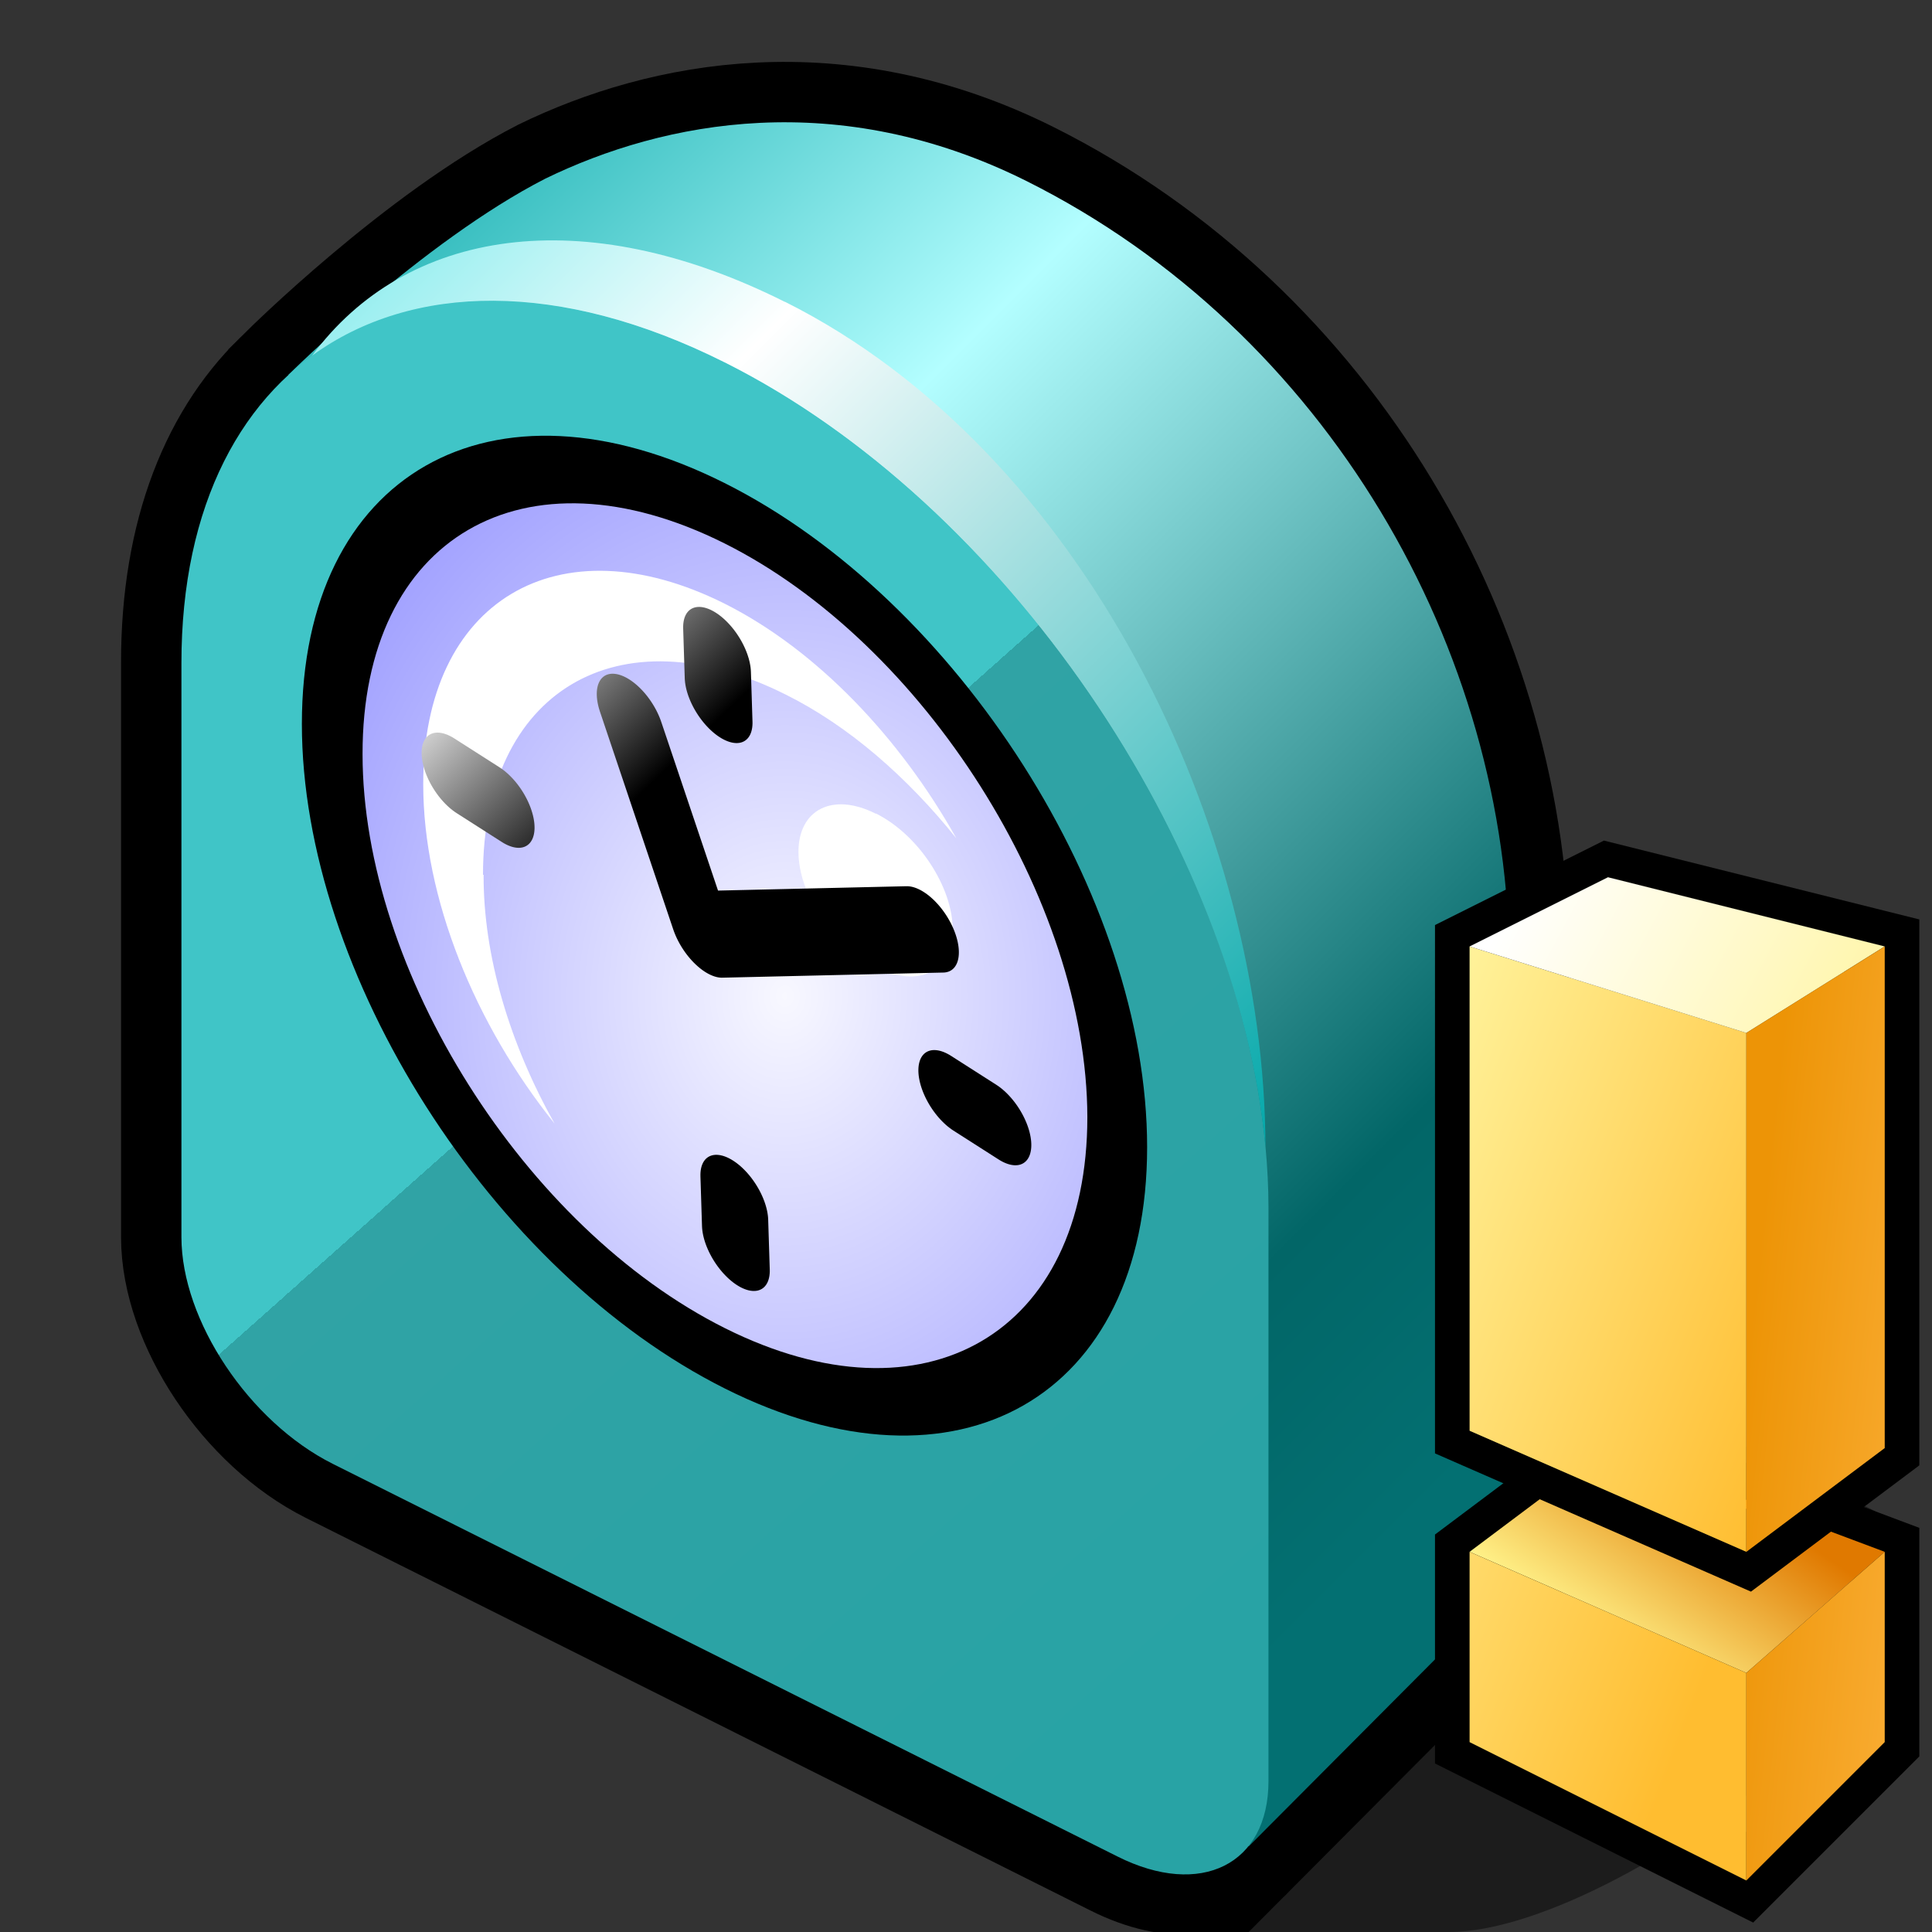 <?xml version="1.0" encoding="UTF-8" standalone="no"?>
<svg
   xmlns:dc="http://purl.org/dc/elements/1.1/"
   xmlns:cc="http://creativecommons.org/ns#"
   xmlns:rdf="http://www.w3.org/1999/02/22-rdf-syntax-ns#"
   xmlns:svg="http://www.w3.org/2000/svg"
   xmlns="http://www.w3.org/2000/svg"
   xmlns:sodipodi="http://sodipodi.sourceforge.net/DTD/sodipodi-0.dtd"
   xmlns:inkscape="http://www.inkscape.org/namespaces/inkscape"
   version="1.1"
   width="64"
   height="64"
   color-interpolation="linearRGB"
   id="svg2"
   sodipodi:version="0.32"
   inkscape:version="0.91 r13725"
   sodipodi:docname="appointment-soon.svg"
   inkscape:output_extension="org.inkscape.output.svg.inkscape">
  <rect width="100%" height="100%" fill="#333333" stroke="none"/>
  <defs
     id="defs58">
    <inkscape:perspective
       sodipodi:type="inkscape:persp3d"
       inkscape:vp_x="0 : 32 : 1"
       inkscape:vp_y="0 : 1000 : 0"
       inkscape:vp_z="64 : 32 : 1"
       inkscape:persp3d-origin="32 : 21.333333 : 1"
       id="perspective62" />
    <inkscape:perspective
       sodipodi:type="inkscape:persp3d"
       inkscape:vp_x="0 : 32 : 1"
       inkscape:vp_y="0 : 1000 : 0"
       inkscape:vp_z="64 : 32 : 1"
       inkscape:persp3d-origin="32 : 21.333333 : 1"
       id="perspective2462" />
    <inkscape:perspective
       sodipodi:type="inkscape:persp3d"
       inkscape:vp_x="0 : 32 : 1"
       inkscape:vp_y="0 : 1000 : 0"
       inkscape:vp_z="64 : 32 : 1"
       inkscape:persp3d-origin="32 : 21.333333 : 1"
       id="perspective35" />
    <inkscape:perspective
       id="perspective45"
       inkscape:persp3d-origin="32 : 21.333333 : 1"
       inkscape:vp_z="64 : 32 : 1"
       inkscape:vp_y="0 : 1000 : 0"
       inkscape:vp_x="0 : 32 : 1"
       sodipodi:type="inkscape:persp3d" />
    <linearGradient
       id="linearGradient2466"
       gradientUnits="userSpaceOnUse"
       x1="83.05"
       y1="-5.55"
       x2="103.7"
       y2="26.91">
      <stop
         offset="0"
         stop-color="#faf9d2"
         id="stop2468" />
      <stop
         offset="1"
         stop-color="#dddb8f"
         id="stop2470" />
    </linearGradient>
    <linearGradient
       id="linearGradient2472"
       gradientUnits="userSpaceOnUse"
       x1="34.74"
       y1="6.06"
       x2="56.81"
       y2="23.28">
      <stop
         offset="0"
         stop-color="#010101"
         id="stop2474" />
      <stop
         offset="1"
         stop-color="#807e5d"
         id="stop2495" />
    </linearGradient>
    <inkscape:perspective
       id="perspective33"
       inkscape:persp3d-origin="30 : 20 : 1"
       inkscape:vp_z="60 : 30 : 1"
       inkscape:vp_y="0 : 1000 : 0"
       inkscape:vp_x="0 : 30 : 1"
       sodipodi:type="inkscape:persp3d" />
    <inkscape:perspective
       sodipodi:type="inkscape:persp3d"
       inkscape:vp_x="0 : 32 : 1"
       inkscape:vp_y="0 : 1000 : 0"
       inkscape:vp_z="64 : 32 : 1"
       inkscape:persp3d-origin="32 : 21.333333 : 1"
       id="perspective2883" />
    <linearGradient
       id="gradient0-5"
       gradientUnits="userSpaceOnUse"
       x1="56.22"
       y1="56.15"
       x2="49.67"
       y2="65.65"
       gradientTransform="matrix(0.573,0,0,0.573,86.806,23.336)">
      <stop
         offset="0"
         stop-color="#e07900"
         id="stop2848" />
      <stop
         offset="1"
         stop-color="#fff289"
         id="stop2850" />
    </linearGradient>
    <linearGradient
       id="gradient1-3"
       gradientUnits="userSpaceOnUse"
       x1="24.32"
       y1="-24.13"
       x2="51.3"
       y2="-13.84"
       gradientTransform="matrix(0.573,0,0,0.573,86.806,23.336)">
      <stop
         offset="0"
         stop-color="#fff49e"
         id="stop2857" />
      <stop
         offset="1"
         stop-color="#ffbd30"
         id="stop2859" />
    </linearGradient>
    <linearGradient
       id="gradient2-7"
       gradientUnits="userSpaceOnUse"
       x1="30.5"
       y1="-22.81"
       x2="56.01"
       y2="-9.13"
       gradientTransform="matrix(0.573,0,0,0.573,86.806,23.336)">
      <stop
         offset="0"
         stop-color="#ffffff"
         id="stop2864" />
      <stop
         offset="1"
         stop-color="#fff289"
         id="stop2866" />
    </linearGradient>
    <linearGradient
       id="gradient3-4"
       gradientUnits="userSpaceOnUse"
       x1="33.3"
       y1="-0.68"
       x2="46.77"
       y2="0.74"
       gradientTransform="matrix(0.573,0,0,0.573,86.806,23.336)">
      <stop
         offset="0"
         stop-color="#ed9406"
         id="stop2871" />
      <stop
         offset="1"
         stop-color="#fcb23d"
         id="stop2873" />
    </linearGradient>
  </defs>
  <sodipodi:namedview
     inkscape:window-height="1020"
     inkscape:window-width="1918"
     inkscape:pageshadow="2"
     inkscape:pageopacity="0.0"
     guidetolerance="10.0"
     gridtolerance="10.0"
     objecttolerance="10.0"
     borderopacity="1.0"
     bordercolor="#666666"
     pagecolor="#ffffff"
     id="base"
     showgrid="false"
     inkscape:zoom="5.4609375"
     inkscape:cx="149.5107"
     inkscape:cy="31.717407"
     inkscape:window-x="2"
     inkscape:window-y="30"
     inkscape:current-layer="svg2"
     inkscape:window-maximized="1" />
  <g
     id="g4">
    <path
       style="fill:#000000; fill-opacity:0.443"
       d="M62 50L50 44L40 64H48C54 64 68 53 62 50z"
       id="path6" />
    <path
       style="fill:none; stroke:#000000; stroke-width:4"
       d="M49.33 53.17V53.16C49.75 52.64 50 51.91 50 51V32C50 21.52 43.94 10.97 34.01 6C27.77 2.88 22 4 18.06 5.92C14 8 9.56 12.41 9.56 12.41V12.42C7.32 14.46 6 17.72 6.01 21.98V40.98C6.01 43.74 8.25 47.1 11.02 48.49L37.02 61.5C38.87 62.43 40.48 62.23 41.36 61.16V61.17L49.33 53.17z"
       id="path8" />
    <linearGradient
       id="gradient0"
       gradientUnits="userSpaceOnUse"
       x1="66"
       y1="-81.76"
       x2="122.5"
       y2="-25.25">
      <stop
         offset="0.258"
         stop-color="#04a3a5"
         id="stop11" />
      <stop
         offset="0.523"
         stop-color="#b3feff"
         id="stop13" />
      <stop
         offset="0.882"
         stop-color="#026667"
         id="stop15" />
      <stop
         offset="1"
         stop-color="#037072"
         id="stop17" />
    </linearGradient>
    <path
       style="fill:url(#gradient0)"
       d="M49.33 53.17V53.16C49.75 52.64 50 51.91 50 51V32C50 21.52 43.94 10.97 34.01 6C27.77 2.88 22 4 18.06 5.92C14 8 9.56 12.41 9.56 12.41V12.42L41.36 61.16V61.17L49.33 53.17z"
       id="path19" />
    <linearGradient
       id="gradient1"
       gradientUnits="userSpaceOnUse"
       x1="76.8"
       y1="-54.65"
       x2="115.02"
       y2="-11.7">
      <stop
         offset="0.489"
         stop-color="#40c5c7"
         id="stop22" />
      <stop
         offset="0"
         stop-color="#30a3a5"
         id="stop24" />
      <stop
         offset="1"
         stop-color="#28a3a5"
         id="stop26" />
    </linearGradient>
    <path
       style="fill:url(#gradient1)"
       d="M24 12C14.06 7.01 6 11.48 6.01 21.98V40.98C6.01 43.74 8.25 47.1 11.02 48.49L37.02 61.5C39.77 62.88 42.02 61.77 42.02 59V40C42 29.52 33.94 16.97 24.01 12H24z"
       id="path28" />
    <linearGradient
       id="gradient2"
       gradientUnits="userSpaceOnUse"
       x1="15.05"
       y1="6.93"
       x2="44.02"
       y2="35.9">
      <stop
         offset="0"
         stop-color="#9beff0"
         id="stop31" />
      <stop
         offset="0.25"
         stop-color="#ffffff"
         id="stop33" />
      <stop
         offset="1"
         stop-color="#04a8aa"
         id="stop35" />
    </linearGradient>
    <path
       style="fill:url(#gradient2)"
       d="M24 12H24C33.31 16.66 40.97 27.97 41.92 38C41.9 27.52 35.93 14.97 26.01 10H26C19.28 6.63 13.43 7.59 10.34 11.78C13.64 9.38 18.53 9.26 24 12H24z"
       id="path37" />
    <path
       style="fill:#000000"
       d="M24 16C31.72 19.87 38 29.72 38 38C38 46.29 31.73 49.86 24.02 46C16.29 42.13 10 32.27 10 23.98C10 15.7 16.26 12.12 24 16z"
       id="path39" />
    <radialGradient
       id="gradient3"
       gradientUnits="userSpaceOnUse"
       cx="0"
       cy="0"
       r="64"
       gradientTransform="matrix(0.297,0,0,0.359,26,33)">
      <stop
         offset="0"
         stop-color="#f8f8ff"
         id="stop42" />
      <stop
         offset="1"
         stop-color="#9898ff"
         id="stop44" />
    </radialGradient>
    <path
       style="fill:url(#gradient3)"
       d="M24 18C17.36 14.68 12 17.8 12.01 24.98C12.01 32.16 17.38 40.68 24.02 44C30.64 47.31 36.02 44.18 36.02 37C36 29.82 30.61 21.31 24 18z"
       id="path46" />
    <path
       style="fill:#ffffff"
       d="M16 28.98C16 22.91 20.47 20.23 26.01 23C28.11 24.04 30.05 25.74 31.68 27.77C29.82 24.45 27.07 21.54 24.01 20C18.48 17.23 14.01 19.91 14.02 25.98C14.02 29.75 15.73 33.93 18.37 37.22C16.89 34.58 16.01 31.68 16.02 28.98H16z            M29 26.95C27.59 26.24 26.45 26.81 26.45 28.22C26.45 29.63 27.6 31.34 29.02 32.04C30.44 32.75 31.56 32.18 31.56 30.78C31.55 29.37 30.42 27.65 29.02 26.95H29z"
       id="path48" />
    <linearGradient
       id="gradient4"
       gradientUnits="userSpaceOnUse"
       x1="74.63"
       y1="-48.18"
       x2="79.77"
       y2="-44.53">
      <stop
         offset="0"
         stop-color="#dadada"
         id="stop51" />
      <stop
         offset="1"
         stop-color="#000000"
         id="stop53" />
    </linearGradient>
    <path
       style="fill:none; stroke:url(#gradient4); stroke-width:3; stroke-linecap:round; stroke-linejoin:round"
       d="M28 25L31 32L41 26            M20 32H22            M42 32H44            M32 42V44            M32 20V22"
       transform="matrix(0.748,0.478,0.026,0.825,-0.703,-10.261)"
       id="path55" />
  </g>
  <g
     id="g2469"
     transform="translate(-3.296,2.8283262e-7)">
    <linearGradient
       id="linearGradient2471"
       gradientUnits="userSpaceOnUse"
       x1="102.6"
       y1="8.5"
       x2="102.74"
       y2="47.07">
      <stop
         offset="0"
         stop-color="#face79"
         id="stop2473" />
      <stop
         offset="1"
         stop-color="#bc4105"
         id="stop2475" />
    </linearGradient>
    <linearGradient
       id="linearGradient2477"
       gradientUnits="userSpaceOnUse"
       x1="103.24"
       y1="12.68"
       x2="103.39"
       y2="55.34">
      <stop
         offset="0"
         stop-color="#ffffff"
         id="stop18" />
      <stop
         offset="1"
         stop-color="#8e8e8e"
         id="stop20" />
    </linearGradient>
    <linearGradient
       id="linearGradient2481"
       gradientUnits="userSpaceOnUse"
       x1="78.34"
       y1="-26.66"
       x2="101.46"
       y2="12.94">
      <stop
         offset="0"
         stop-color="#9a9a9a"
         id="stop25" />
      <stop
         offset="1"
         stop-color="#505050"
         id="stop27" />
    </linearGradient>
    <linearGradient
       id="linearGradient2485"
       gradientUnits="userSpaceOnUse"
       x1="88.52"
       y1="9.59"
       x2="97.54"
       y2="51.29">
      <stop
         offset="0"
         stop-color="#ffe2ac"
         id="stop32" />
      <stop
         offset="1"
         stop-color="#f49806"
         id="stop34" />
    </linearGradient>
  </g>
  <g
     id="g6896"
     transform="translate(-46.146,4.578)">
    <path
       inkscape:connector-curvature="0"
       id="path2845"
       d="m 94.828,46.828 0,6.303 9.168,4.584 4.584,-4.584 0,-6.303 -9.168,-3.438 -4.584,3.438 z"
       style="fill:none;stroke:#000000;stroke-width:2.292" />
    <path
       inkscape:connector-curvature="0"
       id="path2852"
       d="m 94.828,46.828 9.168,4.011 4.584,-4.011 -9.168,-3.438 -4.584,3.438 z"
       style="fill:url(#gradient0-5)" />
    <path
       inkscape:connector-curvature="0"
       id="path2854"
       d="m 94.828,26.774 0,16.044 9.168,4.011 4.584,-3.438 0,-16.617 -9.168,-2.292 -4.584,2.292 z"
       style="fill:none;stroke:#000000;stroke-width:2.292" />
    <path
       inkscape:connector-curvature="0"
       id="path2861"
       d="m 94.828,26.774 0,16.044 9.168,4.011 0,-17.19 -9.168,-2.865 z m 0,20.055 0,6.303 9.168,4.584 0,-6.876 -9.168,-4.011 z"
       style="fill:url(#gradient1-3)" />
    <path
       inkscape:connector-curvature="0"
       id="path2868"
       d="m 94.828,26.774 9.168,2.865 4.584,-2.865 -9.168,-2.292 -4.584,2.292 z"
       style="fill:url(#gradient2-7)" />
    <path
       inkscape:connector-curvature="0"
       id="path2875"
       d="m 103.996,29.639 0,17.19 4.584,-3.438 0,-16.617 -4.584,2.865 z m 0,21.2 0,6.876 4.584,-4.584 0,-6.303 -4.584,4.011 z"
       style="fill:url(#gradient3-4)" />
  </g>
</svg>
